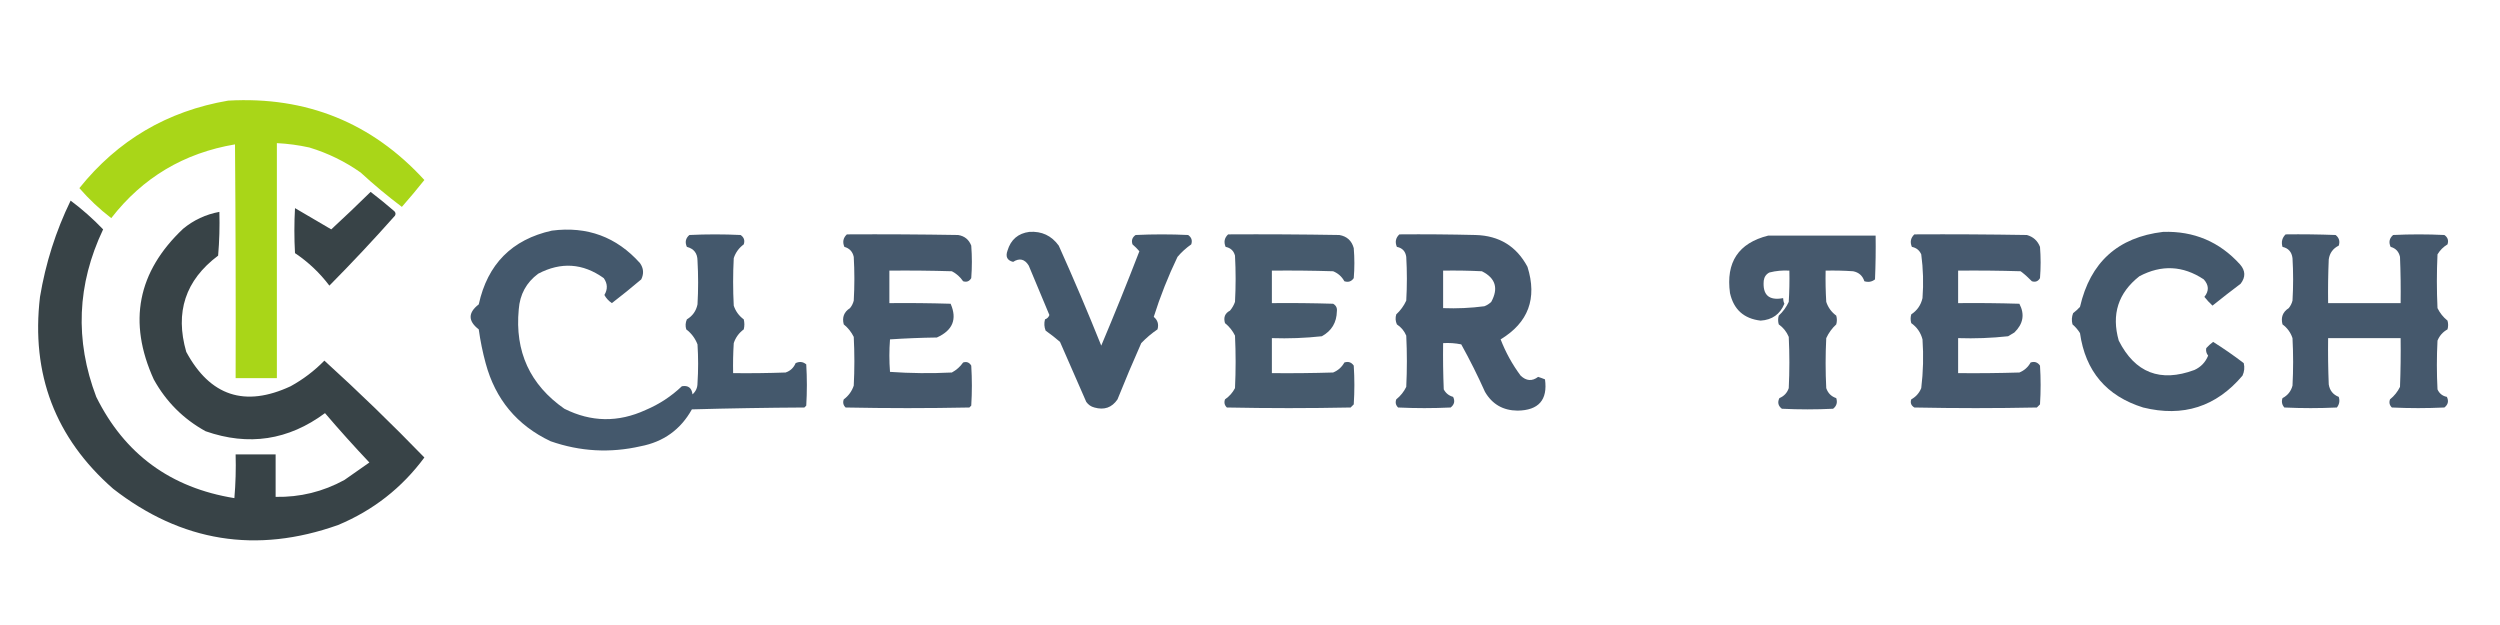 <?xml version="1.0" encoding="UTF-8"?>
<!DOCTYPE svg PUBLIC "-//W3C//DTD SVG 1.1//EN" "http://www.w3.org/Graphics/SVG/1.1/DTD/svg11.dtd">
<svg xmlns="http://www.w3.org/2000/svg" version="1.1" width="2000px" height="500px" style="shape-rendering:geometricPrecision; text-rendering:geometricPrecision; image-rendering:optimizeQuality; fill-rule:evenodd; clip-rule:evenodd" xmlns:xlink="http://www.w3.org/1999/xlink">
<g><path style="opacity:0.989" fill="#a9d617" d="M 182.5,80.5 C 245.16,76.979 297.493,98.145 339.5,144C 333.672,151.326 327.672,158.493 321.5,165.5C 310.062,156.898 299.062,147.732 288.5,138C 275.963,129.157 262.296,122.49 247.5,118C 238.93,116.11 230.263,114.943 221.5,114.5C 221.5,177.167 221.5,239.833 221.5,302.5C 210.5,302.5 199.5,302.5 188.5,302.5C 188.667,240.166 188.5,177.832 188,115.5C 147.16,122.405 114.16,142.071 89,174.5C 79.661,167.326 71.161,159.326 63.5,150.5C 94.189,112.193 133.855,88.86 182.5,80.5 Z"/></g>
<g><path style="opacity:0.994" fill="#384347" d="M 296.5,153.5 C 302.965,158.461 309.298,163.628 315.5,169C 316.517,170.049 316.684,171.216 316,172.5C 299.05,191.619 281.55,210.286 263.5,228.5C 255.799,218.299 246.632,209.632 236,202.5C 235.333,190.5 235.333,178.5 236,166.5C 245.667,172.167 255.333,177.833 265,183.5C 275.698,173.633 286.198,163.633 296.5,153.5 Z"/></g>
<g><path style="opacity:0.995" fill="#384347" d="M 56.5,160.5 C 65.695,167.35 74.362,175.016 82.5,183.5C 61.617,227.487 59.784,272.153 77,317.5C 99.648,363.248 136.482,390.248 187.5,398.5C 188.499,386.852 188.832,375.186 188.5,363.5C 199.167,363.5 209.833,363.5 220.5,363.5C 220.5,374.833 220.5,386.167 220.5,397.5C 240.04,397.865 258.374,393.365 275.5,384C 282.167,379.333 288.833,374.667 295.5,370C 283.315,357.116 271.482,343.95 260,330.5C 230.747,352.181 198.914,357.014 164.5,345C 146.694,335.194 132.861,321.361 123,303.5C 102.17,257.63 110.004,217.463 146.5,183C 154.999,176.003 164.666,171.503 175.5,169.5C 175.832,181.186 175.499,192.852 174.5,204.5C 148.337,224.099 139.837,249.766 149,281.5C 168.088,316.862 195.921,326.029 232.5,309C 242.494,303.51 251.494,296.677 259.5,288.5C 286.991,313.491 313.657,339.324 339.5,366C 321.532,390.287 298.532,408.287 270.5,420C 205.148,443.219 145.148,433.552 90.5,391C 44.194,350.43 24.694,299.263 32,237.5C 36.49,210.536 44.657,184.869 56.5,160.5 Z"/></g>
<g><path style="opacity:0.976" fill="#405469" d="M 441.5,184.5 C 469.711,180.843 493.211,189.51 512,210.5C 514.886,214.598 515.219,218.931 513,223.5C 505.311,230.023 497.478,236.356 489.5,242.5C 486.963,240.798 484.963,238.631 483.5,236C 486.261,231.398 486.095,226.898 483,222.5C 466.294,210.542 448.794,209.375 430.5,219C 421.053,226.053 415.887,235.553 415,247.5C 411.794,281.274 423.961,307.774 451.5,327C 472.909,337.744 494.575,338.077 516.5,328C 527.364,323.407 537.031,317.074 545.5,309C 550.557,308.123 553.391,310.29 554,315.5C 556.68,313.124 558.013,310.124 558,306.5C 558.667,296.167 558.667,285.833 558,275.5C 556.12,270.625 553.12,266.625 549,263.5C 548.182,260.773 548.348,258.106 549.5,255.5C 554.086,252.747 556.919,248.747 558,243.5C 558.667,231.833 558.667,220.167 558,208.5C 557.958,202.629 555.124,198.963 549.5,197.5C 547.814,193.779 548.481,190.613 551.5,188C 565.167,187.333 578.833,187.333 592.5,188C 595.207,189.864 596.041,192.364 595,195.5C 591.143,198.349 588.477,202.015 587,206.5C 586.333,219.167 586.333,231.833 587,244.5C 588.477,248.985 591.143,252.651 595,255.5C 595.667,258.167 595.667,260.833 595,263.5C 591.143,266.349 588.477,270.015 587,274.5C 586.5,282.493 586.334,290.493 586.5,298.5C 600.504,298.667 614.504,298.5 628.5,298C 632.276,296.725 634.943,294.225 636.5,290.5C 639.612,289.017 642.445,289.35 645,291.5C 645.667,302.5 645.667,313.5 645,324.5C 644.5,325 644,325.5 643.5,326C 613.494,326.167 583.494,326.667 553.5,327.5C 544.492,343.656 530.826,353.49 512.5,357C 488.102,362.58 464.102,361.247 440.5,353C 413.606,340.261 396.273,319.427 388.5,290.5C 386.09,281.617 384.257,272.617 383,263.5C 374.333,256.833 374.333,250.167 383,243.5C 390.054,211.28 409.554,191.614 441.5,184.5 Z"/></g>
<g><path style="opacity:0.973" fill="#405469" d="M 823.5,185.5 C 833.387,184.848 841.22,188.515 847,196.5C 858.885,222.935 870.218,249.602 881,276.5C 891.561,251.482 901.728,226.315 911.5,201C 909.869,199.074 908.035,197.24 906,195.5C 904.959,192.364 905.793,189.864 908.5,188C 922.5,187.333 936.5,187.333 950.5,188C 953.207,189.864 954.041,192.364 953,195.5C 948.872,198.385 945.206,201.719 942,205.5C 934.485,221.172 928.152,237.172 923,253.5C 926.151,256.088 927.151,259.421 926,263.5C 921.296,266.692 916.962,270.358 913,274.5C 906.391,289.385 900.058,304.385 894,319.5C 889.532,326.085 883.365,328.252 875.5,326C 872.804,325.31 870.637,323.81 869,321.5C 862,305.5 855,289.5 848,273.5C 844.31,270.309 840.477,267.309 836.5,264.5C 835.345,261.554 835.179,258.554 836,255.5C 837.757,254.881 838.924,253.714 839.5,252C 834,238.833 828.5,225.667 823,212.5C 819.774,207.223 815.608,206.223 810.5,209.5C 805.747,208.357 804.247,205.357 806,200.5C 808.654,191.672 814.488,186.672 823.5,185.5 Z"/></g>
<g><path style="opacity:0.975" fill="#405469" d="M 1730.5,185.5 C 1755.11,184.727 1775.61,193.393 1792,211.5C 1796.42,216.533 1796.59,221.699 1792.5,227C 1784.91,232.713 1777.41,238.546 1770,244.5C 1767.65,242.317 1765.48,239.984 1763.5,237.5C 1767.33,232.779 1767.17,228.113 1763,223.5C 1746.38,212.464 1729.21,211.63 1711.5,221C 1694.53,234.354 1689.03,251.52 1695,272.5C 1708.05,298.264 1728.22,306.098 1755.5,296C 1760.72,293.612 1764.39,289.778 1766.5,284.5C 1765.07,282.669 1764.57,280.669 1765,278.5C 1766.68,276.649 1768.52,274.982 1770.5,273.5C 1778.93,278.797 1787.09,284.463 1795,290.5C 1795.82,293.964 1795.48,297.298 1794,300.5C 1772.96,325.396 1746.46,333.896 1714.5,326C 1685.15,316.821 1668.32,296.987 1664,266.5C 1662.37,263.872 1660.37,261.539 1658,259.5C 1657.18,256.446 1657.35,253.446 1658.5,250.5C 1660.48,249.018 1662.32,247.351 1664,245.5C 1672.2,209.795 1694.36,189.795 1730.5,185.5 Z"/></g>
<g><path style="opacity:0.971" fill="#405468" d="M 677.5,187.5 C 707.169,187.333 736.835,187.5 766.5,188C 771.631,188.816 775.131,191.649 777,196.5C 777.667,205.167 777.667,213.833 777,222.5C 775.475,225.087 773.308,225.92 770.5,225C 768.13,221.558 765.13,218.891 761.5,217C 744.837,216.5 728.17,216.333 711.5,216.5C 711.5,225.167 711.5,233.833 711.5,242.5C 727.837,242.333 744.17,242.5 760.5,243C 765.865,255.312 762.198,264.312 749.5,270C 736.925,270.177 724.425,270.677 712,271.5C 711.333,280.167 711.333,288.833 712,297.5C 728.426,298.658 744.926,298.824 761.5,298C 765.146,296.018 768.146,293.351 770.5,290C 773.308,289.08 775.475,289.913 777,292.5C 777.667,303.167 777.667,313.833 777,324.5C 776.5,325 776,325.5 775.5,326C 742.5,326.667 709.5,326.667 676.5,326C 674.604,324.192 674.104,322.025 675,319.5C 678.824,316.676 681.491,313.009 683,308.5C 683.667,295.5 683.667,282.5 683,269.5C 681.032,265.54 678.365,262.207 675,259.5C 673.535,253.885 675.202,249.551 680,246.5C 681.439,244.725 682.439,242.725 683,240.5C 683.667,228.833 683.667,217.167 683,205.5C 682.074,201.287 679.574,198.62 675.5,197.5C 673.859,193.63 674.526,190.297 677.5,187.5 Z"/></g>
<g><path style="opacity:0.961" fill="#405468" d="M 982.5,187.5 C 1012.17,187.333 1041.84,187.5 1071.5,188C 1077.55,189.053 1081.39,192.553 1083,198.5C 1083.67,206.5 1083.67,214.5 1083,222.5C 1081.14,225.207 1078.64,226.041 1075.5,225C 1073.42,221.25 1070.42,218.584 1066.5,217C 1050.17,216.5 1033.84,216.333 1017.5,216.5C 1017.5,225.167 1017.5,233.833 1017.5,242.5C 1033.84,242.333 1050.17,242.5 1066.5,243C 1068.83,244.333 1069.83,246.333 1069.5,249C 1069.32,258.027 1065.32,264.693 1057.5,269C 1044.24,270.444 1030.91,270.944 1017.5,270.5C 1017.5,279.833 1017.5,289.167 1017.5,298.5C 1033.84,298.667 1050.17,298.5 1066.5,298C 1070.44,296.39 1073.44,293.723 1075.5,290C 1078.64,288.959 1081.14,289.793 1083,292.5C 1083.67,302.833 1083.67,313.167 1083,323.5C 1082.17,324.333 1081.33,325.167 1080.5,326C 1047.5,326.667 1014.5,326.667 981.5,326C 979.604,324.192 979.104,322.025 980,319.5C 983.442,317.13 986.109,314.13 988,310.5C 988.667,296.5 988.667,282.5 988,268.5C 986.093,264.59 983.427,261.256 980,258.5C 978.628,253.92 979.962,250.586 984,248.5C 985.766,246.404 987.099,244.071 988,241.5C 988.667,229.167 988.667,216.833 988,204.5C 986.961,200.629 984.461,198.295 980.5,197.5C 978.859,193.63 979.526,190.297 982.5,187.5 Z"/></g>
<g><path style="opacity:0.972" fill="#405469" d="M 1119.5,187.5 C 1139.84,187.333 1160.17,187.5 1180.5,188C 1199.41,188.525 1213.24,197.025 1222,213.5C 1229.88,238.711 1222.72,258.044 1200.5,271.5C 1204.55,281.939 1209.88,291.605 1216.5,300.5C 1221.05,304.825 1225.71,305.159 1230.5,301.5C 1232.38,302.093 1234.22,302.76 1236,303.5C 1238.23,319.956 1230.9,328.289 1214,328.5C 1202.44,328.391 1193.77,323.391 1188,313.5C 1182.18,300.523 1175.85,287.857 1169,275.5C 1164.26,274.531 1159.43,274.197 1154.5,274.5C 1154.33,286.838 1154.5,299.171 1155,311.5C 1156.6,314.559 1159.1,316.559 1162.5,317.5C 1164.13,320.896 1163.46,323.729 1160.5,326C 1146.5,326.667 1132.5,326.667 1118.5,326C 1116.6,324.192 1116.1,322.025 1117,319.5C 1120.45,316.721 1123.12,313.388 1125,309.5C 1125.67,295.833 1125.67,282.167 1125,268.5C 1123.41,264.745 1120.91,261.745 1117.5,259.5C 1116.35,256.894 1116.18,254.227 1117,251.5C 1120.4,248.365 1123.07,244.698 1125,240.5C 1125.67,228.833 1125.67,217.167 1125,205.5C 1124.37,201.042 1121.87,198.375 1117.5,197.5C 1115.86,193.63 1116.53,190.297 1119.5,187.5 Z M 1154.5,216.5 C 1164.84,216.334 1175.17,216.5 1185.5,217C 1196.44,222.478 1198.94,230.645 1193,241.5C 1191.42,243.041 1189.59,244.208 1187.5,245C 1176.58,246.431 1165.58,246.931 1154.5,246.5C 1154.5,236.5 1154.5,226.5 1154.5,216.5 Z"/></g>
<g><path style="opacity:0.968" fill="#405469" d="M 1531.5,187.5 C 1561.5,187.333 1591.5,187.5 1621.5,188C 1626.6,189.433 1630.1,192.6 1632,197.5C 1632.67,205.833 1632.67,214.167 1632,222.5C 1630.47,225.087 1628.31,225.92 1625.5,225C 1622.71,222.09 1619.71,219.423 1616.5,217C 1599.84,216.5 1583.17,216.333 1566.5,216.5C 1566.5,225.167 1566.5,233.833 1566.5,242.5C 1582.84,242.333 1599.17,242.5 1615.5,243C 1619.94,251.431 1618.61,259.097 1611.5,266C 1609.83,267 1608.17,268 1606.5,269C 1593.24,270.444 1579.91,270.944 1566.5,270.5C 1566.5,279.833 1566.5,289.167 1566.5,298.5C 1582.84,298.667 1599.17,298.5 1615.5,298C 1619.42,296.416 1622.42,293.75 1624.5,290C 1627.64,288.959 1630.14,289.793 1632,292.5C 1632.67,302.833 1632.67,313.167 1632,323.5C 1631.17,324.333 1630.33,325.167 1629.5,326C 1596.83,326.667 1564.17,326.667 1531.5,326C 1528.91,324.475 1528.08,322.308 1529,319.5C 1532.72,317.443 1535.39,314.443 1537,310.5C 1538.57,297.548 1538.9,284.548 1538,271.5C 1536.59,266.086 1533.59,261.753 1529,258.5C 1528.33,256.167 1528.33,253.833 1529,251.5C 1533.73,248.382 1536.73,244.049 1538,238.5C 1538.89,226.784 1538.55,215.117 1537,203.5C 1535.54,200.203 1533.04,198.203 1529.5,197.5C 1527.86,193.63 1528.53,190.297 1531.5,187.5 Z"/></g>
<g><path style="opacity:0.972" fill="#405468" d="M 1828.5,187.5 C 1841.84,187.333 1855.17,187.5 1868.5,188C 1871.29,190.21 1872.12,193.044 1871,196.5C 1866.39,198.77 1863.73,202.436 1863,207.5C 1862.5,219.162 1862.33,230.829 1862.5,242.5C 1881.83,242.5 1901.17,242.5 1920.5,242.5C 1920.67,230.162 1920.5,217.829 1920,205.5C 1919.07,201.287 1916.57,198.62 1912.5,197.5C 1910.81,193.779 1911.48,190.613 1914.5,188C 1928.17,187.333 1941.83,187.333 1955.5,188C 1958.21,189.864 1959.04,192.364 1958,195.5C 1954.67,197.5 1952,200.167 1950,203.5C 1949.33,217.833 1949.33,232.167 1950,246.5C 1951.91,250.41 1954.57,253.744 1958,256.5C 1958.67,258.833 1958.67,261.167 1958,263.5C 1954.28,265.557 1951.61,268.557 1950,272.5C 1949.33,285.5 1949.33,298.5 1950,311.5C 1951.46,314.797 1953.96,316.797 1957.5,317.5C 1959.13,320.896 1958.46,323.729 1955.5,326C 1941.5,326.667 1927.5,326.667 1913.5,326C 1911.6,324.192 1911.1,322.025 1912,319.5C 1915.42,316.746 1918.09,313.413 1920,309.5C 1920.5,296.504 1920.67,283.504 1920.5,270.5C 1901.17,270.5 1881.83,270.5 1862.5,270.5C 1862.33,282.838 1862.5,295.171 1863,307.5C 1863.78,312.406 1866.44,315.739 1871,317.5C 1871.98,320.669 1871.48,323.503 1869.5,326C 1855.5,326.667 1841.5,326.667 1827.5,326C 1825.56,323.847 1825.06,321.347 1826,318.5C 1830.15,316.347 1832.82,313.014 1834,308.5C 1834.67,295.833 1834.67,283.167 1834,270.5C 1832.52,266.015 1829.86,262.349 1826,259.5C 1824.54,253.885 1826.2,249.551 1831,246.5C 1832.44,244.725 1833.44,242.725 1834,240.5C 1834.67,229.167 1834.67,217.833 1834,206.5C 1833.38,201.555 1830.72,198.555 1826,197.5C 1824.86,193.579 1825.69,190.246 1828.5,187.5 Z"/></g>
<g><path style="opacity:0.971" fill="#415569" d="M 1414.5,188.5 C 1443.17,188.5 1471.83,188.5 1500.5,188.5C 1500.67,200.171 1500.5,211.838 1500,223.5C 1497.5,225.478 1494.67,225.978 1491.5,225C 1490.07,220.566 1487.07,217.899 1482.5,217C 1475.17,216.5 1467.84,216.334 1460.5,216.5C 1460.33,224.84 1460.5,233.173 1461,241.5C 1462.48,245.985 1465.14,249.651 1469,252.5C 1469.67,254.833 1469.67,257.167 1469,259.5C 1465.6,262.635 1462.93,266.302 1461,270.5C 1460.33,283.833 1460.33,297.167 1461,310.5C 1462.33,314.5 1465,317.167 1469,318.5C 1470.12,321.956 1469.29,324.79 1466.5,327C 1452.83,327.667 1439.17,327.667 1425.5,327C 1422.54,324.729 1421.87,321.896 1423.5,318.5C 1427.23,316.943 1429.73,314.276 1431,310.5C 1431.67,296.833 1431.67,283.167 1431,269.5C 1429.28,265.397 1426.62,262.064 1423,259.5C 1422.33,257.167 1422.33,254.833 1423,252.5C 1426.4,249.365 1429.07,245.698 1431,241.5C 1431.5,233.173 1431.67,224.84 1431.5,216.5C 1426.07,216.161 1420.74,216.661 1415.5,218C 1412.91,219.339 1411.41,221.506 1411,224.5C 1409.97,235.972 1415.14,240.639 1426.5,238.5C 1426.52,240.06 1426.85,241.56 1427.5,243C 1424.06,251.402 1417.72,255.902 1408.5,256.5C 1395.11,254.946 1386.95,247.612 1384,234.5C 1380.59,209.801 1390.76,194.468 1414.5,188.5 Z"/></g>
</svg>
